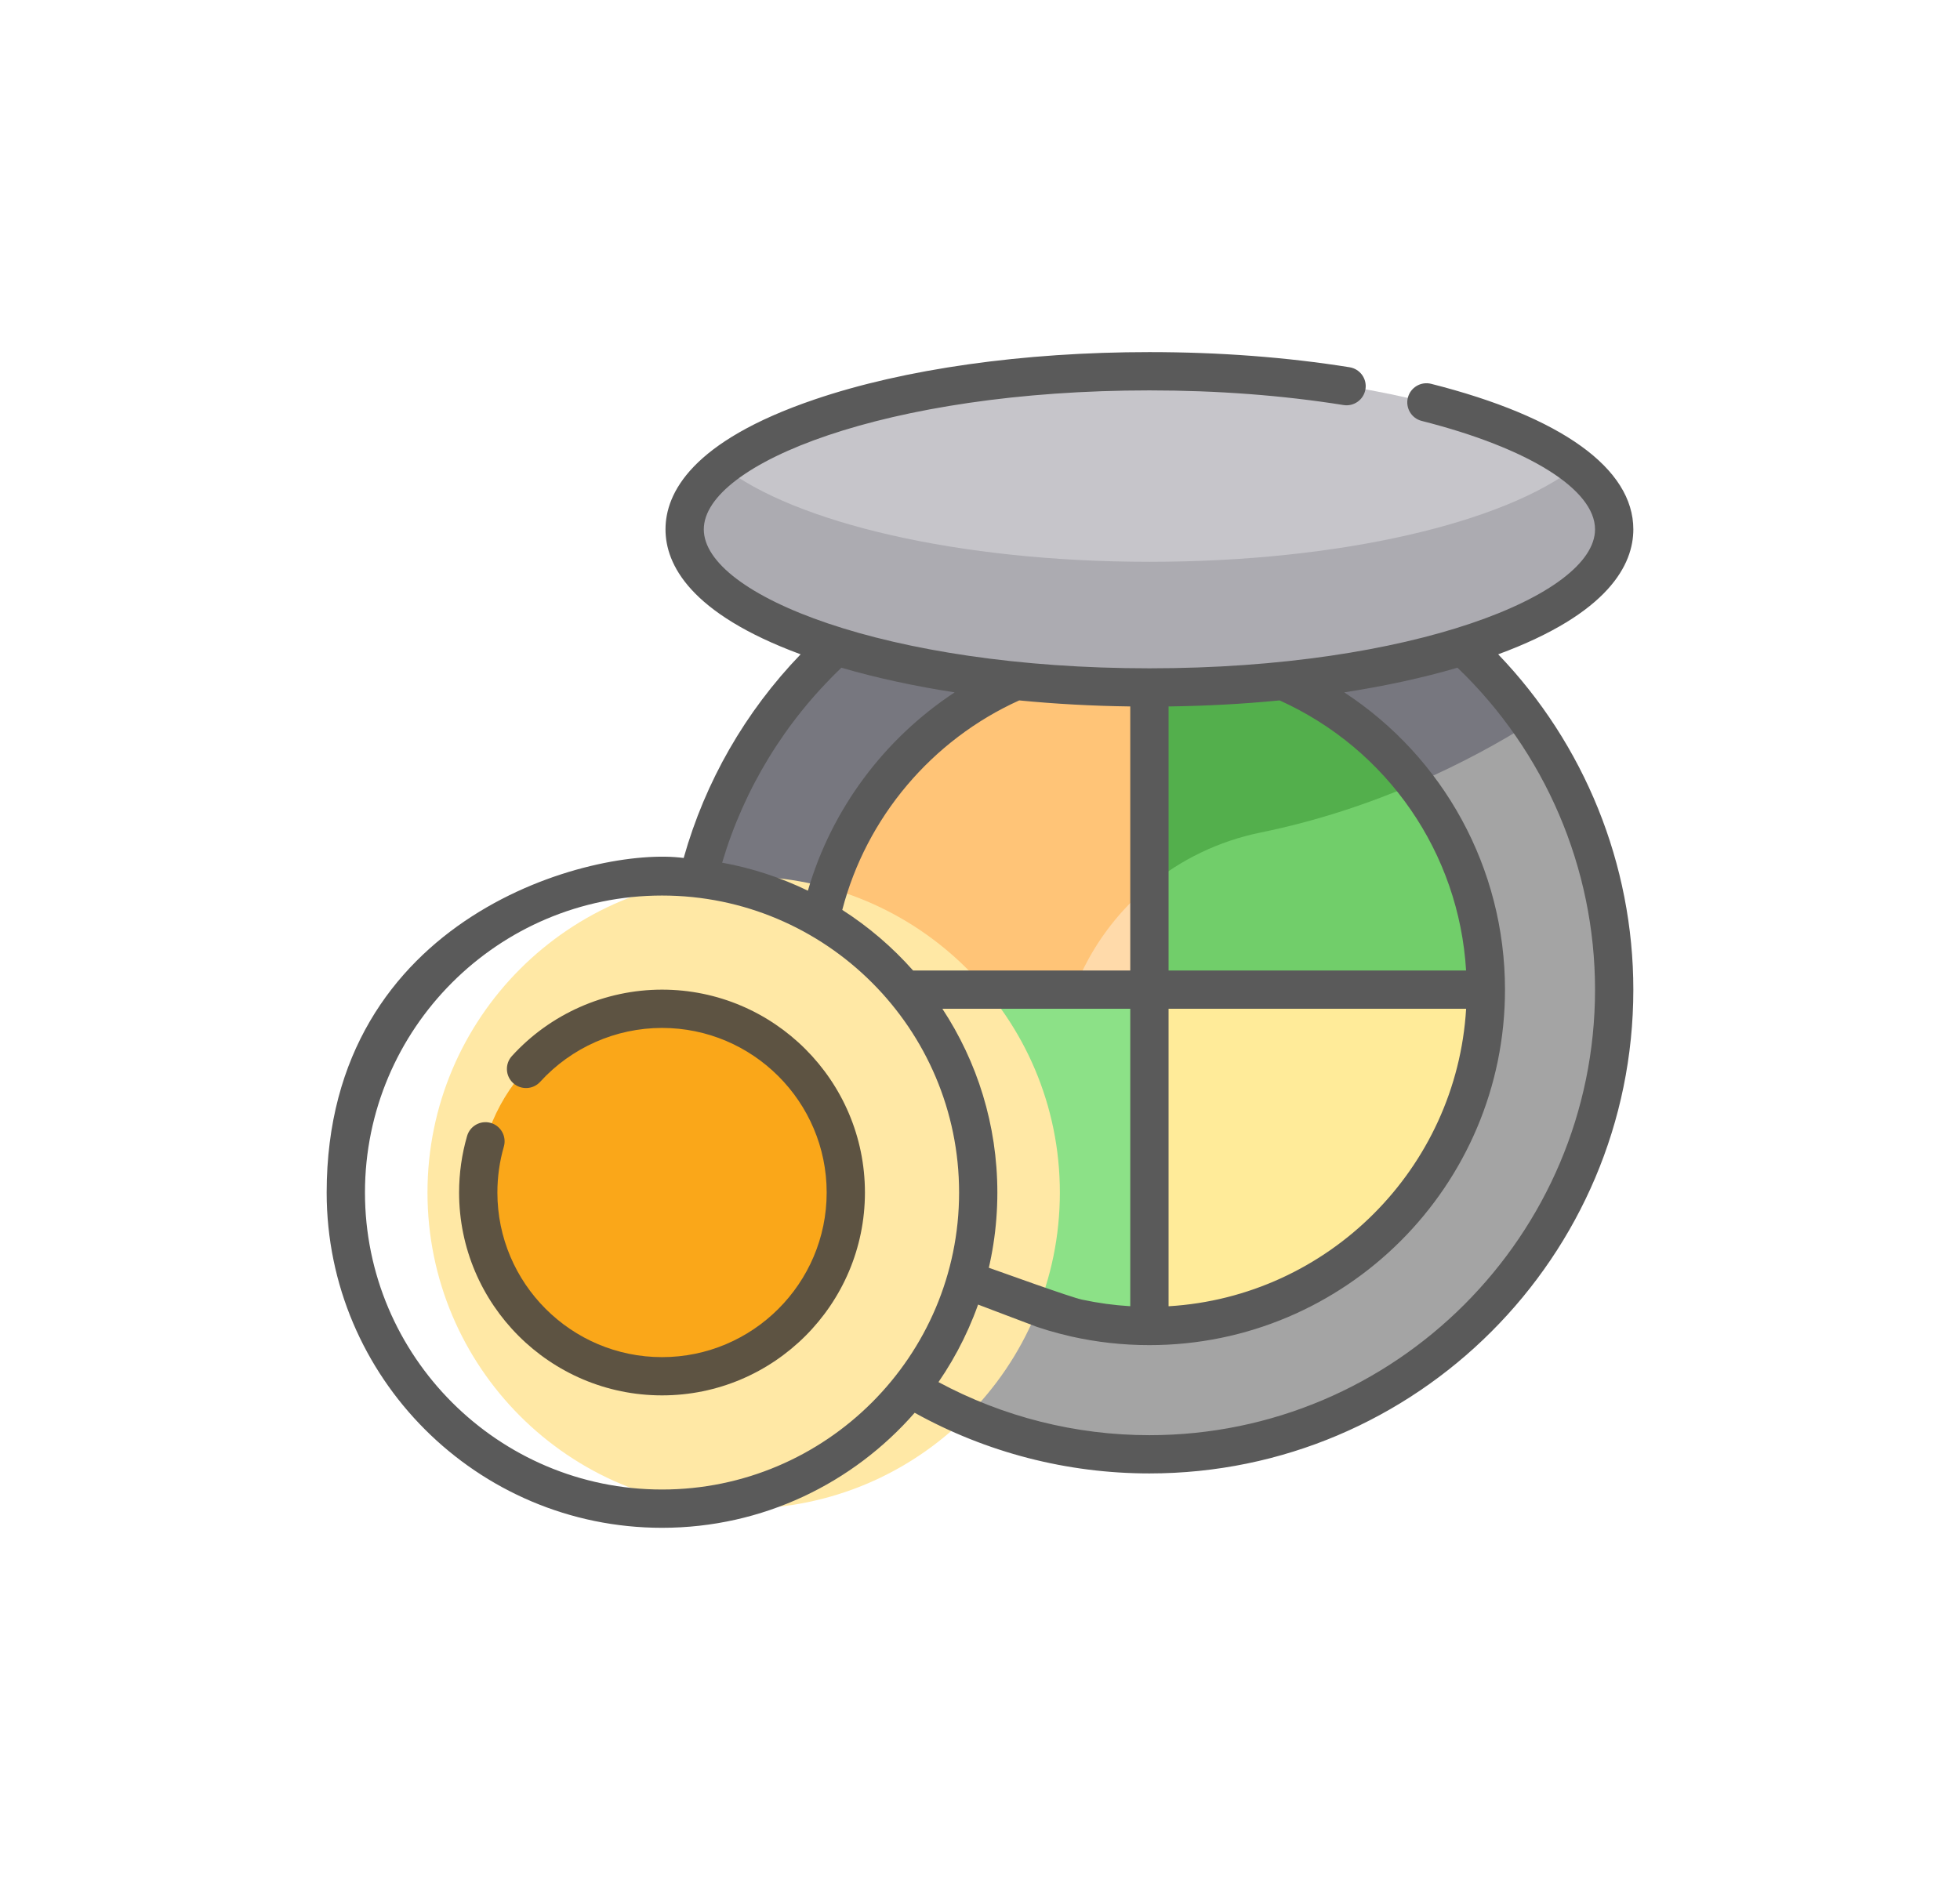 <svg width="48" height="46" viewBox="0 0 48 46" fill="none" xmlns="http://www.w3.org/2000/svg">
<g filter="url(#filter0_d)">
<path d="M39.531 22.242C39.531 28.528 34.435 33.624 28.149 33.624C21.863 33.624 16.767 28.528 16.767 22.242C16.767 15.956 21.863 10.86 28.149 10.86C34.435 10.86 39.531 15.956 39.531 22.242Z" fill="#A4A4A4"/>
<path d="M30.873 18.393C33.724 17.812 36.03 16.623 37.476 15.716C35.417 12.78 32.008 10.86 28.149 10.86C21.863 10.86 16.767 15.956 16.767 22.242C16.767 27.412 17.279 30.613 22 32.001C22.95 29.329 26.036 27.409 25.905 24.768C25.753 21.705 27.868 19.005 30.873 18.393Z" fill="#77777F"/>
<path d="M28.149 30.481C23.606 30.481 19.91 26.785 19.91 22.242C19.91 17.699 23.606 14.003 28.149 14.003C32.692 14.003 36.388 17.699 36.388 22.242C36.388 26.785 32.692 30.481 28.149 30.481Z" fill="#FFDAAA"/>
<path d="M30.873 18.393C32.28 18.106 33.554 17.671 34.658 17.196C33.149 15.254 30.793 14.003 28.149 14.003C23.606 14.003 19.91 17.699 19.91 22.242C19.91 25.926 22.34 29.053 25.682 30.104C25.957 28.293 25.988 26.442 25.905 24.768C25.753 21.705 27.868 19.005 30.873 18.393Z" fill="#FFC477"/>
<path d="M28.149 14.003V30.481C32.692 30.481 36.388 26.785 36.388 22.242C36.388 17.699 32.692 14.003 28.149 14.003Z" fill="#71CE6A"/>
<path d="M30.873 18.393C32.28 18.106 33.554 17.671 34.658 17.196C33.149 15.254 30.793 14.003 28.149 14.003V19.691C28.915 19.059 29.842 18.603 30.873 18.393Z" fill="#53AF4C"/>
<path d="M19.91 22.242C19.911 26.785 23.611 30.483 28.149 30.481C32.692 30.48 36.388 26.785 36.388 22.242H19.91Z" fill="#8CE187"/>
<path d="M28.149 30.481C32.692 30.481 36.388 26.785 36.388 22.242H28.149V30.481Z" fill="#FFEB99"/>
<path d="M39.531 10.967C39.531 8.828 34.435 7.094 28.149 7.094C21.863 7.094 16.767 8.828 16.767 10.967C16.767 13.106 21.863 14.84 28.149 14.84C34.435 14.84 39.531 13.106 39.531 10.967Z" fill="#C6C5CA"/>
<path d="M38.597 9.428C36.847 10.801 32.828 11.762 28.149 11.762C23.47 11.762 19.451 10.801 17.701 9.428C17.1 9.9 16.767 10.42 16.767 10.967C16.767 13.106 21.863 14.84 28.149 14.84C34.435 14.84 39.531 13.106 39.531 10.967C39.531 10.42 39.198 9.9 38.597 9.428Z" fill="#ACABB1"/>
<g filter="url(#filter1_d)">
<path d="M23.956 27.212C23.956 31.489 20.489 34.956 16.213 34.956C11.936 34.956 8.469 31.489 8.469 27.212C8.469 22.935 11.936 19.468 16.213 19.468C20.489 19.468 23.956 22.935 23.956 27.212Z" fill="#FFE8A5"/>
</g>
<path d="M20.713 27.212C20.713 29.697 18.698 31.713 16.213 31.713C13.727 31.713 11.712 29.697 11.712 27.212C11.712 24.726 13.727 22.711 16.213 22.711C18.698 22.711 20.713 24.726 20.713 27.212Z" fill="#FAA719"/>
<path d="M40 10.967C40 9.476 38.241 8.21 35.048 7.402C34.797 7.339 34.542 7.491 34.478 7.742C34.415 7.993 34.567 8.248 34.818 8.311C37.436 8.974 39.062 9.991 39.062 10.967C39.062 12.577 34.581 14.371 28.149 14.371C21.718 14.371 17.236 12.577 17.236 10.967C17.236 9.357 21.718 7.563 28.149 7.563C29.812 7.563 31.411 7.684 32.903 7.922C33.159 7.963 33.399 7.788 33.44 7.533C33.481 7.277 33.306 7.037 33.051 6.996C31.511 6.75 29.861 6.625 28.149 6.625C25.059 6.625 22.147 7.037 19.95 7.785C16.931 8.812 16.298 10.082 16.298 10.967C16.298 11.817 16.884 13.023 19.607 14.028C18.253 15.434 17.272 17.141 16.743 19.017C14.567 18.722 8 20.396 8 27.212C8 31.741 11.684 35.425 16.213 35.425C18.678 35.425 20.893 34.333 22.4 32.607C24.152 33.58 26.13 34.093 28.149 34.093C34.684 34.093 40 28.777 40 22.242C40 19.174 38.803 16.227 36.69 14.028C39.414 13.024 40 11.817 40 10.967ZM28.618 22.711H35.905C35.671 26.623 32.53 29.764 28.618 29.998V22.711ZM28.618 21.773V15.305C29.548 15.293 30.459 15.243 31.337 15.157C33.984 16.352 35.732 18.898 35.904 21.773H28.618ZM20.627 20.289C21.216 18.025 22.819 16.125 24.96 15.157C25.838 15.243 26.75 15.293 27.68 15.305V21.773H22.361C21.855 21.202 21.272 20.702 20.627 20.289ZM20.606 14.356C21.452 14.604 22.385 14.806 23.38 14.96C21.653 16.096 20.365 17.822 19.785 19.818C19.129 19.5 18.424 19.266 17.685 19.132C18.224 17.314 19.227 15.675 20.606 14.356ZM16.213 34.487C12.201 34.487 8.938 31.223 8.938 27.212C8.938 23.2 12.201 19.937 16.213 19.937C20.224 19.937 23.488 23.2 23.488 27.212C23.488 31.223 20.224 34.487 16.213 34.487ZM28.149 33.156C26.339 33.156 24.564 32.706 22.983 31.856C23.892 30.534 24.425 28.934 24.425 27.212C24.425 25.551 23.929 24.004 23.079 22.711H27.68V29.997C27.282 29.973 26.888 29.919 26.5 29.836C26.196 29.77 24.512 29.157 24.217 29.055C23.973 28.97 23.705 29.099 23.62 29.343C23.535 29.588 23.664 29.855 23.909 29.94C23.944 29.953 25.364 30.494 25.4 30.505C25.492 30.536 25.584 30.565 25.677 30.593C25.861 30.647 26.046 30.695 26.233 30.738C26.859 30.879 27.5 30.95 28.149 30.95C32.951 30.95 36.857 27.044 36.857 22.242C36.857 19.268 35.352 16.551 32.92 14.96C33.915 14.806 34.847 14.604 35.693 14.356C37.838 16.411 39.062 19.264 39.062 22.242C39.062 28.26 34.167 33.156 28.149 33.156Z" fill="#5A5A5A"/>
<path d="M16.213 22.242C14.816 22.242 13.476 22.835 12.536 23.869C12.362 24.06 12.376 24.357 12.567 24.531C12.758 24.705 13.055 24.691 13.229 24.5C13.992 23.661 15.08 23.18 16.213 23.18C18.436 23.18 20.245 24.989 20.245 27.212C20.245 29.435 18.436 31.244 16.213 31.244C13.989 31.244 12.181 29.435 12.181 27.212C12.181 26.829 12.234 26.452 12.339 26.088C12.411 25.839 12.268 25.579 12.019 25.507C11.771 25.436 11.511 25.578 11.439 25.827C11.309 26.276 11.243 26.741 11.243 27.212C11.243 29.952 13.472 32.181 16.213 32.181C18.953 32.181 21.182 29.952 21.182 27.212C21.182 24.472 18.953 22.242 16.213 22.242Z" fill="#5D5342"/>
</g>
<defs>
<filter id="filter0_d" x="0" y="-1" width="48" height="48" filterUnits="userSpaceOnUse" color-interpolation-filters="sRGB">
<feFlood flood-opacity="0" result="BackgroundImageFix"/>
<feColorMatrix in="SourceAlpha" type="matrix" values="0 0 0 0 0 0 0 0 0 0 0 0 0 0 0 0 0 0 127 0"/>
<feOffset dy="2"/>
<feGaussianBlur stdDeviation="4"/>
<feColorMatrix type="matrix" values="0 0 0 0 0 0 0 0 0 0 0 0 0 0 0 0 0 0 0.218 0"/>
<feBlend mode="normal" in2="BackgroundImageFix" result="effect1_dropShadow"/>
<feBlend mode="normal" in="SourceGraphic" in2="effect1_dropShadow" result="shape"/>
</filter>
<filter id="filter1_d" x="6.469" y="15.468" width="23.488" height="23.488" filterUnits="userSpaceOnUse" color-interpolation-filters="sRGB">
<feFlood flood-opacity="0" result="BackgroundImageFix"/>
<feColorMatrix in="SourceAlpha" type="matrix" values="0 0 0 0 0 0 0 0 0 0 0 0 0 0 0 0 0 0 127 0"/>
<feOffset dx="2"/>
<feGaussianBlur stdDeviation="2"/>
<feColorMatrix type="matrix" values="0 0 0 0 0 0 0 0 0 0 0 0 0 0 0 0 0 0 0.25 0"/>
<feBlend mode="normal" in2="BackgroundImageFix" result="effect1_dropShadow"/>
<feBlend mode="normal" in="SourceGraphic" in2="effect1_dropShadow" result="shape"/>
</filter>
</defs>
</svg>
